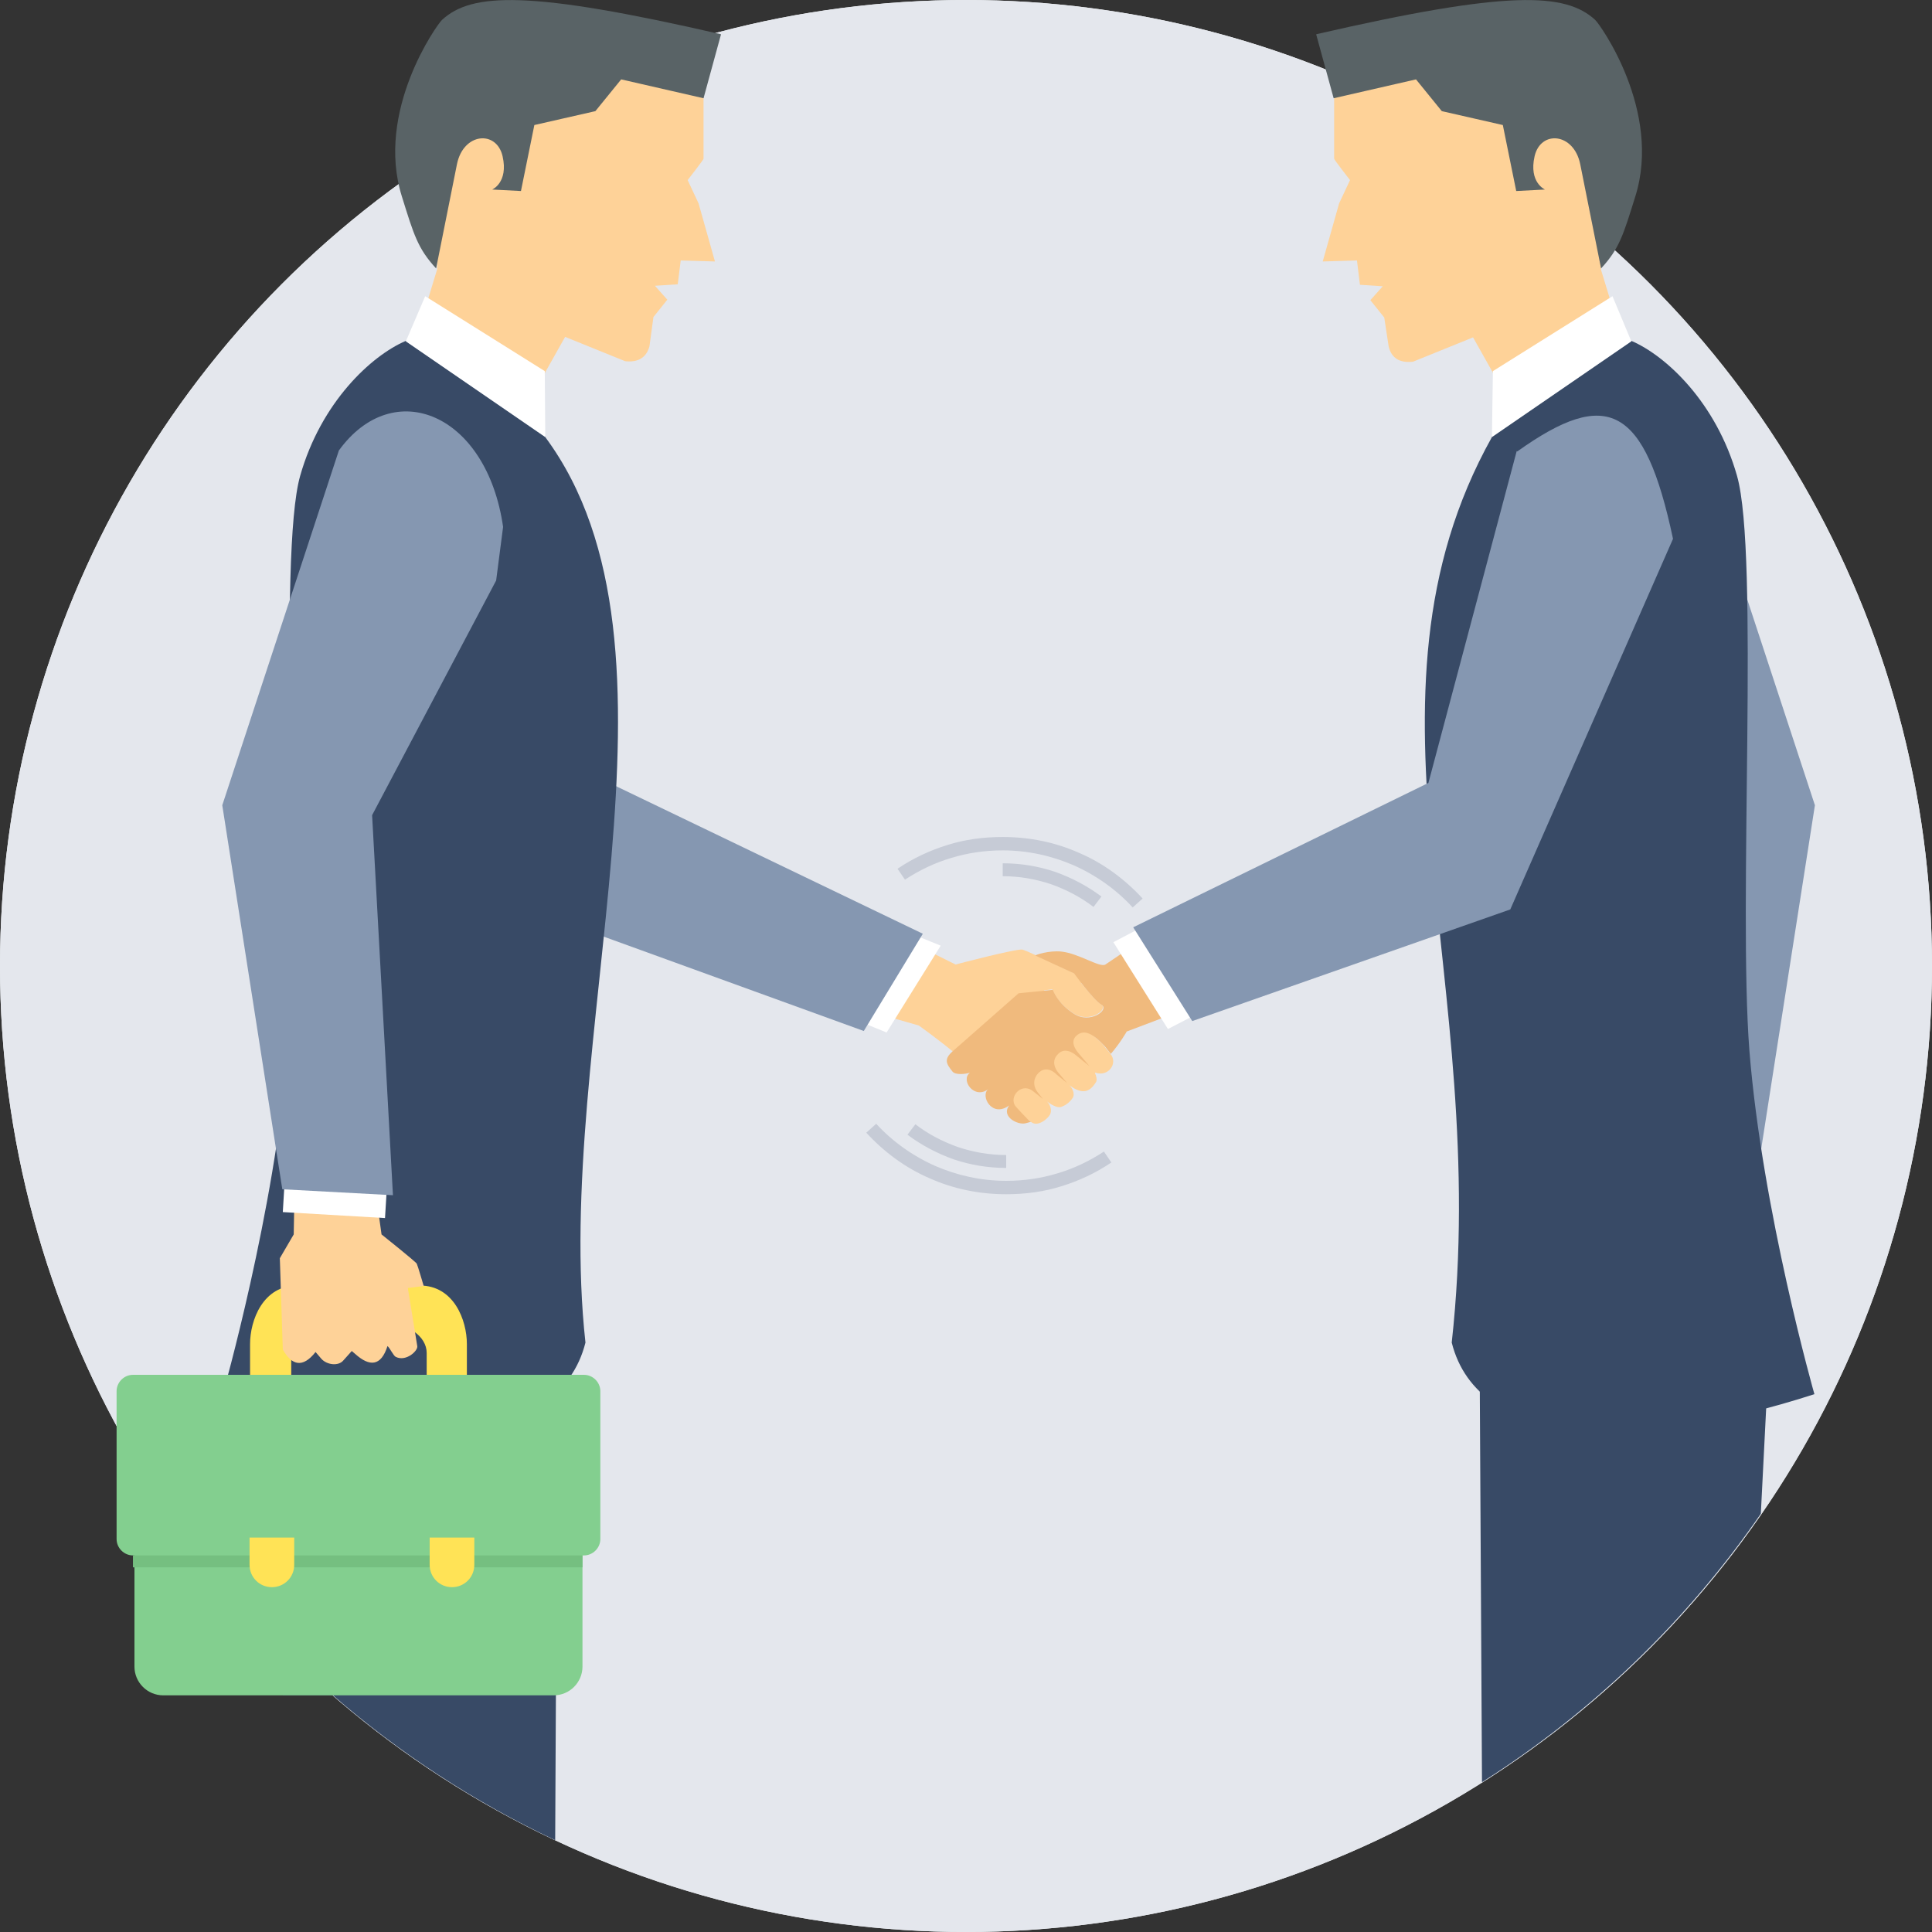 <?xml version="1.0" encoding="UTF-8"?>
<!DOCTYPE svg PUBLIC "-//W3C//DTD SVG 1.1//EN" "http://www.w3.org/Graphics/SVG/1.1/DTD/svg11.dtd">
<!-- Creator: CorelDRAW X6 -->
<svg xmlns="http://www.w3.org/2000/svg" xml:space="preserve" width="202px" height="202px" version="1.1" style="shape-rendering:geometricPrecision; text-rendering:geometricPrecision; image-rendering:optimizeQuality; fill-rule:evenodd; clip-rule:evenodd"
viewBox="0 0 3894 3894"
 xmlns:xlink="http://www.w3.org/1999/xlink">
 <rect x="0" y="0" width="3894" height="3894" fill="#333333" stroke="none"/>
 <defs>
  <style type="text/css">
   <![CDATA[
    .fil6 {fill:#384A66}
    .fil9 {fill:#596366}
    .fil12 {fill:#75BF80}
    .fil8 {fill:#83CF8F}
    .fil5 {fill:#8597B1}
    .fil1 {fill:#E4E7ED}
    .fil0 {fill:#ECF0F1}
    .fil10 {fill:#F0BA7D}
    .fil3 {fill:#FED298}
    .fil11 {fill:#FFBC86}
    .fil7 {fill:#FFE356}
    .fil4 {fill:white}
    .fil2 {fill:#C6CBD6;fill-rule:nonzero}
   ]]>
  </style>
 </defs>
 <g id="Layer_x0020_1">
  <g id="_196905104">
   <circle class="fil0" cx="1947" cy="1947" r="1947"/>
   <circle class="fil1" cx="1947" cy="1947" r="1947"/>
   <path class="fil2" d="M2021 1740c37,0 72,6 105,17 34,12 66,29 94,50l-16 21c-26,-20 -55,-35 -86,-46 -30,-10 -63,-16 -97,-16l0 -27zm7 614c-37,0 -72,-6 -105,-17 -34,-12 -66,-29 -94,-50l16 -21c26,20 55,35 86,46 30,10 63,16 97,16l0 27zm212 -11c-31,21 -65,37 -101,48 -35,11 -72,16 -111,16 -55,0 -107,-11 -154,-32 -49,-21 -92,-53 -128,-92l20 -18c33,36 74,65 119,85 44,19 92,30 143,30 36,0 70,-5 103,-15 34,-10 65,-25 94,-44l15 22zm-431 -592c31,-21 65,-37 101,-48 35,-11 72,-16 111,-16 55,0 107,11 154,32 49,21 92,53 128,92l-20 18c-33,-36 -74,-65 -119,-85 -44,-19 -92,-30 -143,-30 -36,0 -70,5 -103,15 -34,10 -65,25 -94,44l-15 -22z"/>
   <g>
    <path class="fil3" d="M1781 1872l145 72c0,0 125,-33 135,-30 9,3 4,2 8,3l0 0c33,14 141,66 141,66l-31 -2c13,16 30,37 40,43 17,10 -23,40 -56,18 -33,-21 -42,-48 -42,-48l-17 2 116 106 18 22c16,19 -4,47 -30,38 0,0 -1,0 -1,1 2,4 5,14 2,18 -10,16 -24,29 -54,6 7,6 12,19 7,26 -7,10 -15,15 -23,18 -9,3 -22,-6 -29,-11 7,6 11,19 6,27 -6,10 -25,24 -37,15l-38 -29c0,0 -93,-90 -121,-114 -29,-24 -68,-52 -68,-52l-206 -59 136 -137z"/>
    <polygon class="fil4" points="1837,1882 1896,1906 1787,2081 1728,2057 "/>
    <path class="fil5" d="M1050 909l178 669 632 304 -119 196 -678 -246 -328 -747c57,-268 132,-306 314,-176z"/>
    <path class="fil6" d="M1124 2696l-5 1013c-163,-77 -313,-175 -448,-292l-101 0 -30 -675 584 -46z"/>
    <path class="fil6" d="M1099 881c315,425 14,1218 81,1825 -53,211 -365,222 -731,104 0,0 105,-368 131,-692 23,-296 -20,-1001 25,-1159 42,-148 143,-242 213,-272l281 193z"/>
    <path class="fil7" d="M599 2591l247 0c69,0 95,70 95,118l0 88 -437 0 0 -88c0,-48 26,-118 95,-118zm74 75l100 0c48,0 87,27 87,61l0 61 -273 0 0 -61c0,-33 39,-61 87,-61z"/>
    <path class="fil8" d="M329 2771l787 0c32,0 58,26 58,58l0 530c0,32 -26,58 -58,58l-445 0 -101 0 -241 0c-32,0 -58,-26 -58,-58l0 -530c0,-32 26,-58 58,-58z"/>
    <path class="fil8" d="M268 2771l909 0c18,0 33,15 33,33l0 298c0,18 -15,33 -33,33l-909 0c-18,0 -33,-15 -33,-33l0 -298c0,-18 15,-33 33,-33z"/>
    <path class="fil3" d="M751 2359l18 129c0,0 69,55 71,59 2,4 14,45 14,45l-32 4 19 117c2,9 -22,32 -43,22 -5,-2 -12,-18 -17,-22 -13,41 -36,42 -65,16l-7 -6 -17 19c-10,12 -33,9 -44,-3l-12 -14c-26,33 -48,27 -66,-5l-6 -184 28 -48 2 -115 155 -14z"/>
    <polygon class="fil4" points="779,2406 776,2455 570,2443 573,2393 "/>
    <path class="fil5" d="M1014 1062l-14 108 -250 473 42 766 -223 -12 -121 -774 235 -715c110,-152 298,-75 331,154z"/>
    <path class="fil3" d="M1378 131l40 66 0 123c0,2 -32,43 -32,43l22 47 33 117 -69 -2 -6 48 -46 3 25 28 -28 35 -8 59c-6,22 -22,33 -49,30l-121 -49 -68 121 -195 -103 -37 -16 42 -138 -2 -294c0,0 82,-240 501,-116z"/>
    <path class="fil9" d="M1453 69c-387,-89 -502,-84 -562,-29 -10,9 -135,184 -81,356 24,77 32,105 69,145l42 -210c13,-64 80,-69 92,-16 12,53 -21,67 -21,67l58 3 27 -133 123 -28 52 -64 166 38 35 -128z"/>
    <polygon class="fil4" points="857,597 1098,748 1099,881 818,688 "/>
    <path class="fil10" d="M2379 1842l-151 102c-11,7 -53,-22 -88,-26 -25,-3 -55,7 -53,8l78 36c0,0 38,53 55,63 17,10 -23,40 -56,18 -33,-21 -42,-48 -42,-48l-69 7 -133 117c-18,16 -13,25 0,41 6,7 26,5 35,2 -20,15 9,55 37,33 -17,13 7,59 42,33 -17,23 18,40 33,36l11 -3 -3 -2c-1,0 -29,-29 -30,-32 -10,-20 16,-46 38,-27l19 15 -11 -14c-14,-19 -3,-38 10,-44 10,-4 20,0 29,9l21 17 -18 -21c0,0 -18,-20 -1,-37 16,-18 38,3 38,3l26 21 -22 -26c0,0 -19,-20 -6,-34 18,-19 40,0 57,18 5,5 10,13 14,17 19,-22 32,-45 32,-45l267 -101 -158 -136z"/>
    <polygon class="fil4" points="2305,1867 2244,1899 2354,2074 2414,2043 "/>
    <g>
     <path class="fil11" d="M3373 2407l-35 80c0,0 -69,55 -71,59 -2,4 -15,76 -15,76l21 32 -8 69c0,0 23,20 44,10 5,-2 12,-18 17,-22l14 26 36 3 21 -19 20 21 29 2 23 -20 28 18 26 -2 11 -21 6 -209 -27 -48 -4 -90 -138 35z"/>
     <polygon class="fil4" points="3327,2406 3330,2455 3537,2443 3534,2393 "/>
     <path class="fil5" d="M3092 1062l14 108 250 473 -42 766 223 -12 121 -774 -235 -715c-110,-152 -298,-75 -331,154z"/>
    </g>
    <path class="fil6" d="M2982 2696l5 896c222,-141 413,-325 562,-541l16 -316 -584 -40z"/>
    <path class="fil6" d="M3007 881c-297,532 0,1092 -81,1825 53,211 365,222 731,104 0,0 -105,-368 -131,-692 -23,-296 20,-1001 -25,-1159 -42,-148 -143,-242 -213,-272l-281 193z"/>
    <path class="fil3" d="M2729 131l-40 66 0 123c0,2 32,43 32,43l-22 47 -33 117 69 -2 6 49 46 3 -25 28 28 35 9 59c6,23 22,33 49,30l121 -49 68 121 195 -103 37 -16 -42 -138 2 -294c0,0 -82,-240 -501,-116z"/>
    <path class="fil5" d="M3057 909l-178 669 -595 291 119 189 641 -225 328 -747c-57,-268 -132,-306 -314,-176z"/>
    <path class="fil9" d="M2653 69c387,-89 502,-84 562,-29 10,9 135,184 81,356 -24,77 -32,105 -69,145l-42 -210c-13,-64 -80,-69 -92,-16 -12,53 21,67 21,67l-58 3 -27 -133 -123 -28 -52 -64 -166 38 -35 -128z"/>
    <polygon class="fil4" points="3250,597 3009,748 3007,881 3288,688 "/>
   </g>
   <polygon class="fil12" points="268,3135 1174,3135 1174,3159 268,3159 "/>
   <path class="fil7" d="M502 3099l91 0 0 55c0,25 -20,45 -45,45l0 0c-25,0 -45,-20 -45,-45l0 -55z"/>
   <path class="fil7" d="M865 3099l91 0 0 55c0,25 -20,45 -45,45l0 0c-25,0 -45,-20 -45,-45l0 -55z"/>
  </g>
 </g>
</svg>
